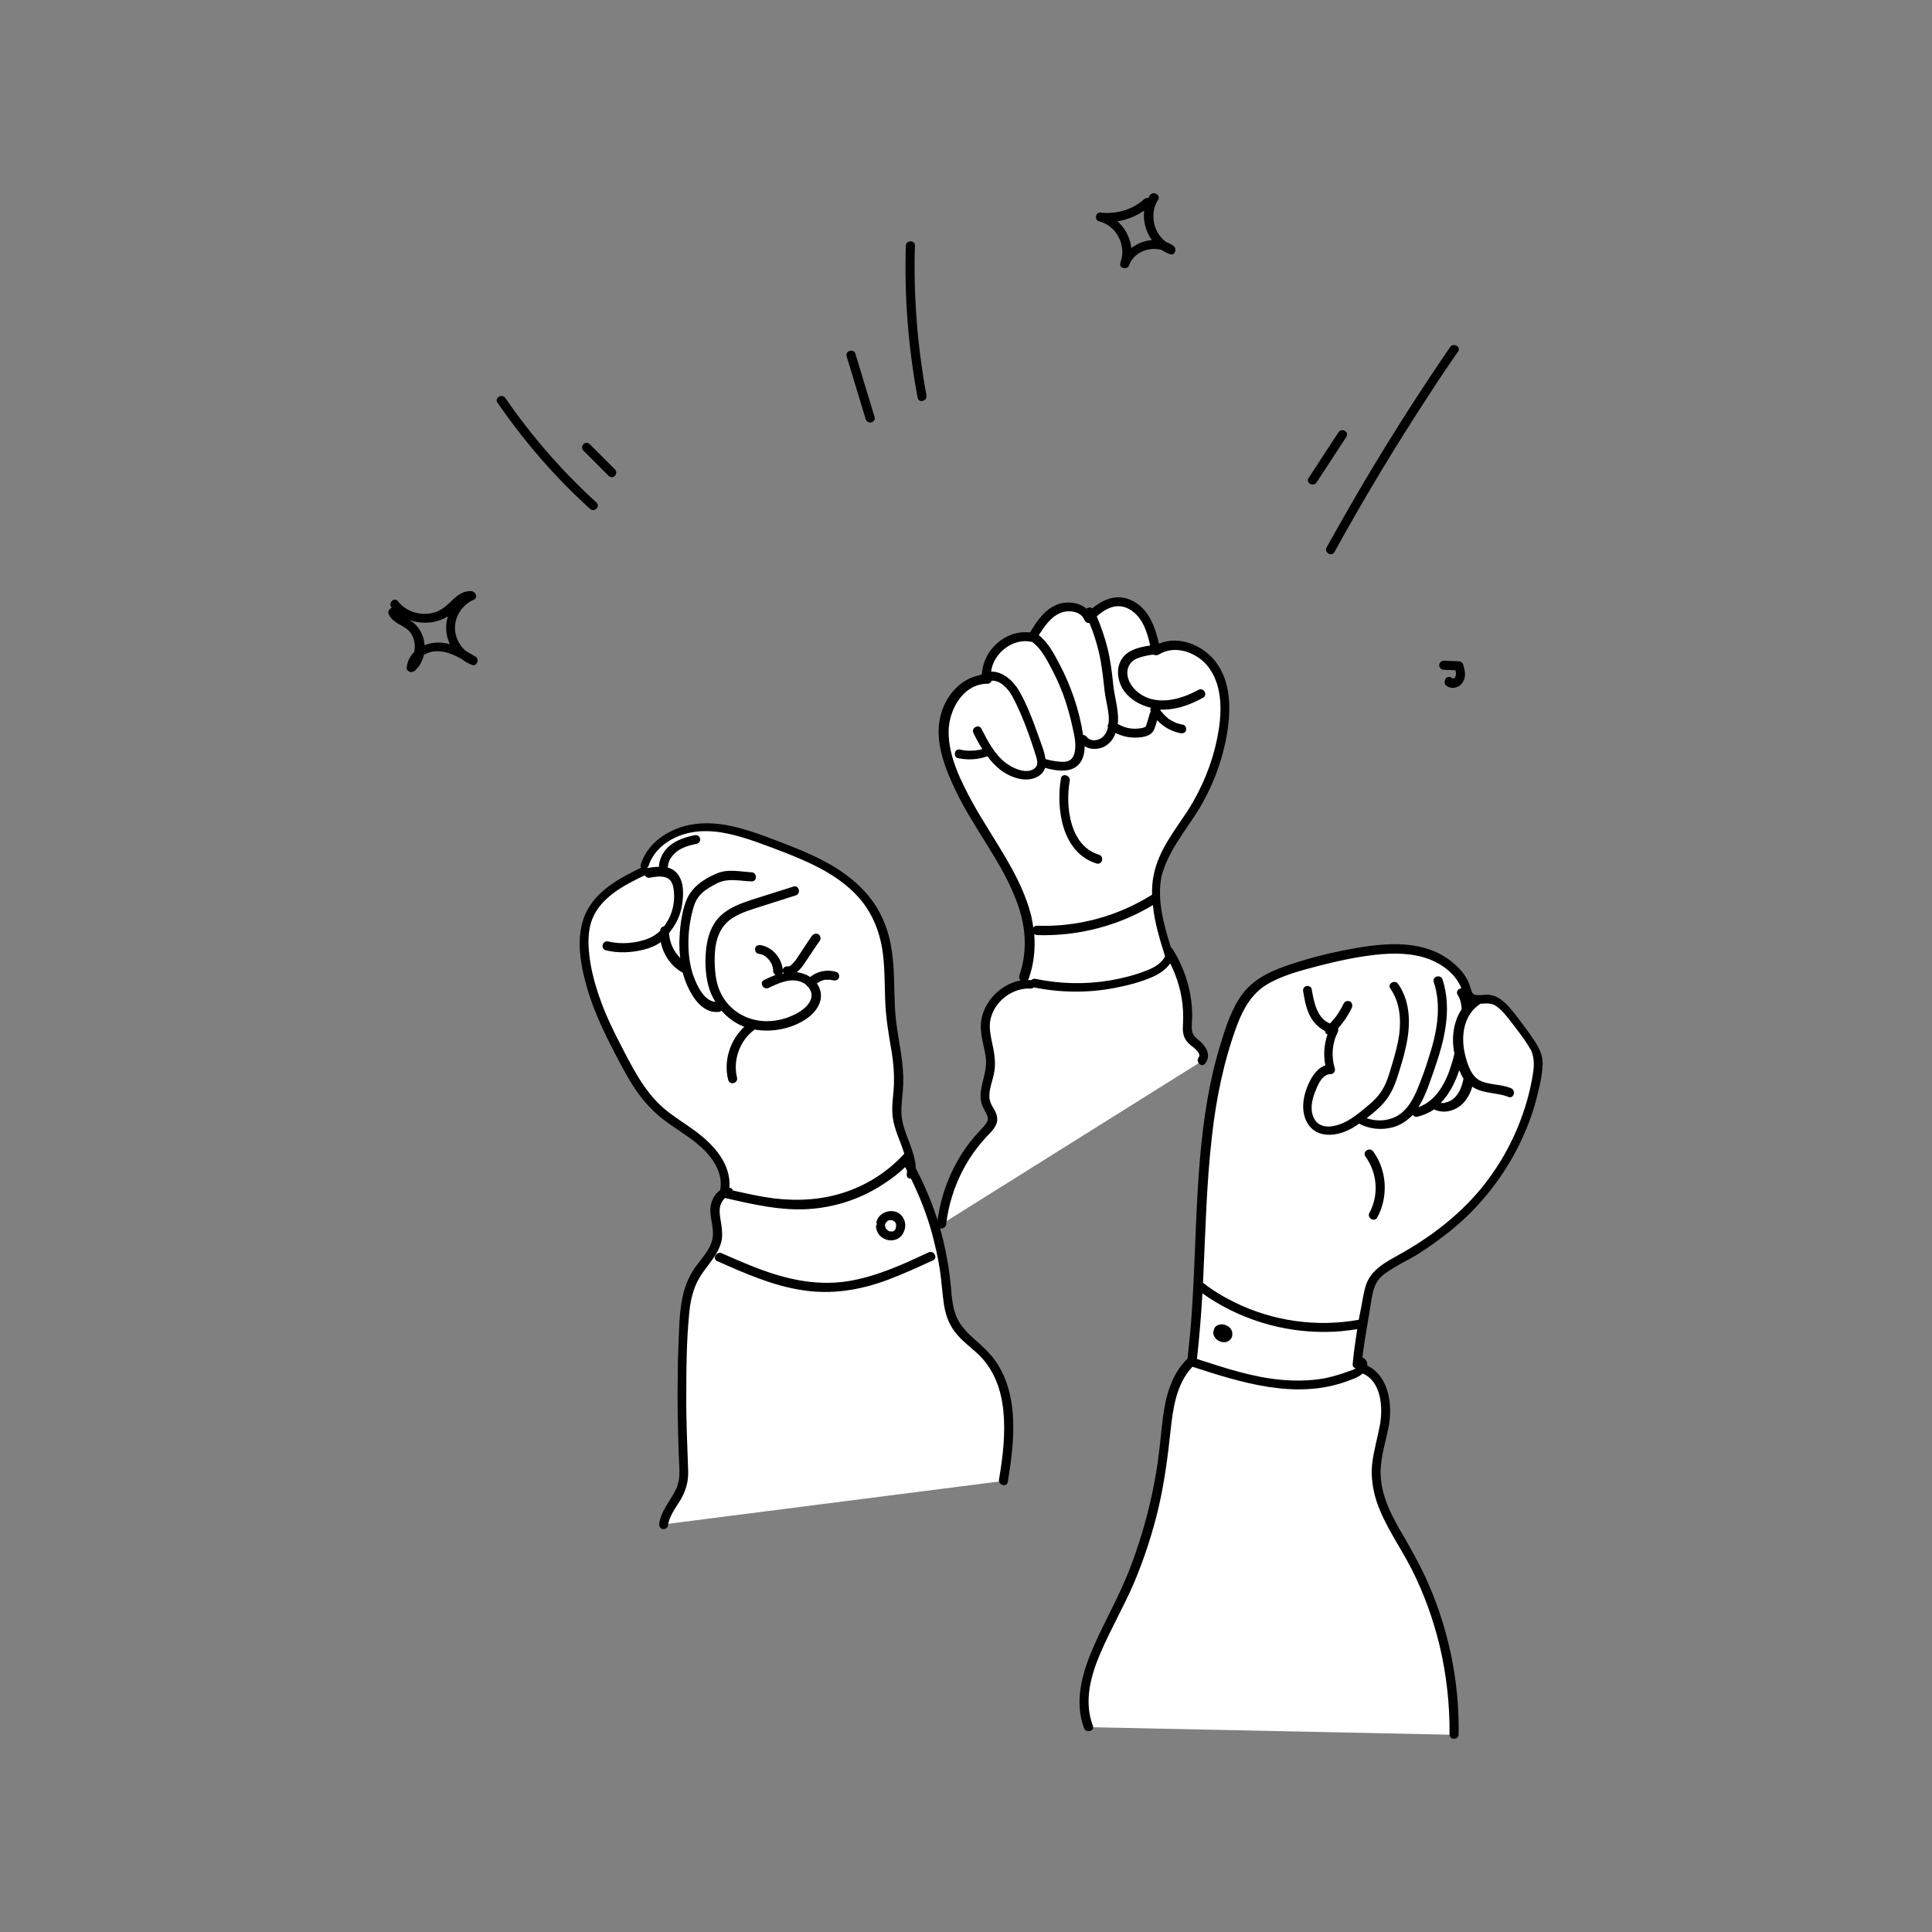 <svg width="300" height="300" viewBox="0 0 300 300" fill="none" xmlns="http://www.w3.org/2000/svg">
<rect x="0" y="0" width="300" height="300" fill="#808080" stroke="none"/>
<path d="M103.034 236.706C103.317 234.397 105.438 232.652 106.004 230.39C106.239 229.447 106.192 228.41 106.145 227.42C105.768 220.443 105.768 213.419 106.145 206.442C106.286 203.472 106.522 200.408 108.078 197.862C109.256 195.929 111.142 194.326 111.378 192.064C111.519 190.697 111.001 189.377 111.001 188.01C111.001 186.643 111.802 185.04 113.169 185.04L112.556 184.757C113.028 181.928 111.236 179.194 109.068 177.309C106.899 175.423 104.259 174.103 102.185 172.17C99.781 169.955 98.178 167.079 96.67 164.203C93.888 158.971 91.248 153.502 90.777 147.61C90.636 145.865 90.73 144.074 91.343 142.471C92.757 138.841 96.528 136.861 100.017 135.164L100.158 134.316C101.289 130.733 105.202 128.659 108.926 128.47C112.651 128.282 116.28 129.602 119.816 130.922C125.661 133.09 131.837 135.542 135.278 140.727C138.625 145.724 138.013 151.098 138.295 156.755C138.531 161.092 139.898 164.722 139.521 169.247C139.38 170.756 139.191 172.264 139.38 173.726C139.804 176.649 141.831 179.383 141.501 182.306L141.124 180.797C144.282 186.548 146.262 192.912 146.922 199.465C147.158 201.586 147.252 203.849 148.336 205.688C149.421 207.526 151.353 208.705 152.862 210.26C157.576 215.257 156.916 223.13 155.785 229.965" fill="white"/>
<path d="M154.653 211.439C153.711 210.072 152.485 208.987 151.212 207.856C149.892 206.678 148.761 205.452 148.242 203.708C147.724 201.916 147.724 200.078 147.488 198.239C147.252 196.307 146.875 194.421 146.451 192.535C145.508 188.67 144.047 184.946 142.208 181.41C142.114 178.864 140.652 176.601 140.134 174.15C139.804 172.642 140.04 171.039 140.181 169.53C140.322 167.975 140.275 166.419 140.087 164.911C139.757 162.035 139.05 159.159 138.955 156.236C138.814 153.408 138.908 150.532 138.484 147.704C138.107 144.876 137.117 142.141 135.42 139.831C133.911 137.757 131.931 136.107 129.763 134.74C127.547 133.373 125.096 132.289 122.692 131.346C119.91 130.262 117.082 129.13 114.206 128.423C111.189 127.669 107.936 127.528 105.014 128.706C102.468 129.743 100.347 131.582 99.498 134.222C99.451 134.41 99.451 134.599 99.545 134.74C96.434 136.249 93.134 137.993 91.343 141.057C89.221 144.687 90.023 149.401 91.107 153.219C92.286 157.415 94.313 161.375 96.34 165.193C97.33 167.032 98.32 168.823 99.593 170.426C100.865 172.076 102.374 173.443 104.071 174.622C105.957 175.941 107.937 177.12 109.539 178.77C111.001 180.326 112.226 182.4 111.849 184.616C111.849 184.71 111.849 184.757 111.849 184.804C111.095 185.275 110.576 186.171 110.388 187.067C110.011 188.858 111.001 190.602 110.623 192.394C110.293 193.997 109.068 195.269 108.125 196.542C107.088 197.956 106.381 199.559 106.004 201.303C105.627 203.095 105.485 204.933 105.438 206.772C105.344 208.846 105.249 210.967 105.249 213.089C105.155 217.331 105.249 221.574 105.391 225.817C105.438 226.901 105.532 228.033 105.485 229.164C105.438 230.107 105.155 230.955 104.684 231.804C103.835 233.359 102.609 234.774 102.374 236.565C102.327 236.942 102.468 237.319 102.845 237.414C103.175 237.508 103.647 237.319 103.694 236.942C103.929 235.434 104.825 234.255 105.627 232.982C106.522 231.474 106.946 229.965 106.852 228.221C106.711 224.214 106.522 220.207 106.569 216.153C106.569 212.193 106.616 208.186 106.994 204.226C107.135 202.482 107.465 200.691 108.219 199.135C108.926 197.674 110.011 196.495 110.906 195.175C111.378 194.468 111.755 193.714 111.991 192.912C112.226 191.97 112.132 190.98 111.991 190.037C111.849 189.094 111.613 188.151 111.849 187.208C111.991 186.784 112.226 186.313 112.603 186.03C116.94 187.02 121.325 188.057 125.803 187.727C129.574 187.444 133.298 186.265 136.504 184.285C137.965 183.39 139.332 182.4 140.558 181.221C140.652 181.41 140.747 181.599 140.841 181.787C140.841 181.976 140.841 182.164 140.794 182.353C140.747 182.824 141.124 183.06 141.454 183.013C142.821 185.794 143.952 188.67 144.754 191.64C145.225 193.431 145.649 195.269 145.932 197.108C146.215 198.946 146.309 200.832 146.592 202.671C146.875 204.415 147.488 205.97 148.666 207.29C149.751 208.563 151.165 209.506 152.296 210.685C154.418 212.9 155.455 215.87 155.785 218.887C156.162 222.517 155.738 226.147 155.125 229.73C154.983 230.625 156.35 231.002 156.492 230.107C157.482 224.073 158.33 216.86 154.653 211.439ZM131.46 185.04C127.783 186.313 123.964 186.548 120.099 186.077C117.978 185.794 115.856 185.323 113.782 184.851C113.735 184.616 113.546 184.427 113.263 184.427C113.546 180.703 110.812 177.733 107.936 175.612C106.286 174.386 104.495 173.349 102.94 171.982C101.384 170.615 100.205 169.012 99.121 167.268C98.037 165.523 97.094 163.638 96.151 161.799C95.161 159.866 94.218 157.934 93.464 155.907C92.71 153.927 92.097 151.852 91.72 149.778C91.39 147.751 91.154 145.488 91.72 143.461C92.804 139.549 96.764 137.522 100.111 135.919C100.252 136.154 100.535 136.343 100.865 136.296C101.62 136.154 102.468 136.013 103.222 136.201C104.118 136.437 104.448 137.097 104.589 137.993C104.825 139.501 104.589 141.151 103.929 142.518C103.694 142.99 103.411 143.414 103.128 143.838C102.751 143.886 102.515 144.168 102.515 144.546C101.95 145.064 101.337 145.488 100.582 145.771C98.744 146.478 96.387 146.667 94.454 146.196C93.558 145.96 93.181 147.327 94.077 147.563C95.963 148.034 98.037 147.94 99.922 147.468C100.912 147.233 101.808 146.855 102.609 146.29C102.987 148.223 104.165 149.967 105.862 150.957C105.909 151.004 105.957 151.004 106.004 151.004C106.192 151.711 106.428 152.371 106.711 153.031C107.559 154.964 109.162 157.368 111.566 157.132C111.755 157.132 111.896 157.038 112.038 156.944C112.981 158.028 114.206 158.924 115.573 159.442C113.358 161.516 112.321 164.722 113.075 167.692C113.311 168.587 114.678 168.21 114.442 167.315C113.782 164.628 114.866 161.563 117.129 159.914L117.176 159.866C117.27 159.866 117.365 159.914 117.459 159.914C119.392 160.196 121.372 159.961 123.21 159.254C124.86 158.594 126.604 157.509 127.264 155.765C127.689 154.634 127.453 153.549 126.84 152.701C126.887 152.654 126.934 152.654 126.982 152.607C127.123 152.512 127.264 152.465 127.406 152.371C127.453 152.371 127.5 152.324 127.5 152.324C127.594 152.277 127.641 152.277 127.736 152.229C127.877 152.182 128.019 152.135 128.207 152.135C128.254 152.135 128.301 152.135 128.349 152.135C128.443 152.135 128.49 152.135 128.584 152.135C128.679 152.135 128.773 152.135 128.82 152.135C128.867 152.135 128.914 152.135 128.914 152.135C128.961 152.135 128.961 152.135 129.009 152.135C128.961 152.135 128.961 152.135 128.914 152.135C128.961 152.135 129.103 152.182 129.15 152.182C129.244 152.182 129.339 152.229 129.433 152.229C129.81 152.324 130.234 152.088 130.281 151.758C130.376 151.381 130.187 151.004 129.81 150.91C128.443 150.485 126.887 150.815 125.803 151.711C125.567 151.57 125.379 151.428 125.096 151.334C124.624 151.145 124.153 151.004 123.682 150.957C123.729 150.957 123.729 150.91 123.776 150.91C124.247 150.532 124.624 150.061 124.954 149.542C125.756 148.364 126.51 147.185 127.312 146.054C127.547 145.724 127.359 145.253 127.076 145.064C126.746 144.875 126.321 145.017 126.086 145.3C125.379 146.337 124.672 147.374 124.012 148.411C123.729 148.835 123.493 149.212 123.163 149.542C123.116 149.59 122.974 149.731 122.927 149.778C122.974 149.731 122.833 149.872 122.833 149.872C122.786 149.92 122.739 149.92 122.692 149.967C122.692 149.967 122.644 149.967 122.644 150.014C122.597 150.014 122.55 150.061 122.503 150.061C122.503 150.061 122.267 150.061 122.409 150.061C122.032 150.014 121.655 150.155 121.56 150.532C121.513 150.721 121.56 150.957 121.702 151.145C121.607 151.145 121.56 151.192 121.466 151.192C121.513 151.098 121.56 151.004 121.56 150.862C121.513 148.93 120.052 147.091 118.119 146.761C117.742 146.714 117.318 146.855 117.27 147.233C117.176 147.563 117.365 148.034 117.742 148.081C117.93 148.128 118.119 148.175 118.307 148.222C118.355 148.222 118.402 148.27 118.449 148.27C118.355 148.223 118.355 148.222 118.402 148.222C118.402 148.222 118.449 148.223 118.449 148.27C118.543 148.317 118.638 148.364 118.685 148.411C118.779 148.458 118.826 148.505 118.92 148.553C118.967 148.6 119.015 148.6 119.015 148.647C118.873 148.553 118.967 148.647 119.015 148.647C119.156 148.788 119.298 148.93 119.439 149.071C119.486 149.118 119.533 149.165 119.533 149.165L119.486 149.118C119.486 149.165 119.533 149.165 119.533 149.212C119.58 149.307 119.628 149.354 119.675 149.448C119.722 149.542 119.769 149.637 119.816 149.684C119.816 149.731 119.863 149.778 119.863 149.825C119.91 150.014 120.005 150.155 120.005 150.344C120.005 150.391 120.005 150.438 120.052 150.485C120.052 150.58 120.052 150.674 120.052 150.768C120.052 151.004 120.193 151.287 120.429 151.381C119.816 151.617 119.203 151.9 118.637 152.182C117.836 152.56 118.543 153.785 119.345 153.408C120.806 152.701 122.597 151.852 124.247 152.418C124.624 152.56 124.954 152.701 125.19 152.937C125.237 152.984 125.237 153.031 125.284 153.078C125.332 153.125 125.379 153.125 125.426 153.172C125.992 153.785 126.227 154.587 125.803 155.435C125.096 156.802 123.446 157.604 122.079 158.075C120.523 158.594 118.779 158.735 117.176 158.358C114.159 157.651 111.943 155.388 111.284 152.371C110.954 150.768 110.906 149.071 111.048 147.468C111.189 145.96 111.708 144.404 112.792 143.32C114.018 142.094 115.762 141.529 117.365 141.01C119.439 140.35 121.513 139.69 123.587 139.03C124.436 138.747 124.059 137.38 123.21 137.663C121.042 138.37 118.826 139.03 116.658 139.737C114.96 140.303 113.169 140.963 111.849 142.236C110.529 143.508 109.916 145.3 109.681 147.091C109.445 149.024 109.492 151.051 109.964 152.937C110.199 153.879 110.576 154.775 111.095 155.577C109.539 155.435 108.549 153.644 107.984 152.324C107.229 150.627 106.946 148.741 106.899 146.903C106.852 145.017 107.088 143.037 107.606 141.198C107.842 140.209 108.266 139.36 109.021 138.653C109.681 138.04 110.576 137.569 111.378 137.144C113.122 136.296 114.866 136.814 116.705 136.862C117.6 136.909 117.6 135.494 116.705 135.447C114.866 135.353 113.075 134.882 111.284 135.636C109.256 136.484 107.324 137.804 106.522 139.926C105.768 141.953 105.532 144.31 105.485 146.478C105.485 147.233 105.532 147.987 105.627 148.741C104.589 147.751 103.977 146.337 103.882 144.876C103.93 144.781 104.024 144.734 104.071 144.64C105.014 143.461 105.674 142.047 105.909 140.539C106.145 139.03 106.239 137.097 105.297 135.824C104.872 135.212 104.307 134.882 103.647 134.693C103.694 134.599 103.741 134.504 103.741 134.41C103.741 134.222 103.788 134.033 103.882 133.797C103.93 133.656 103.929 133.609 103.977 133.562C104.024 133.467 104.071 133.326 104.165 133.232C104.401 132.855 104.778 132.477 105.061 132.242C106.004 131.535 107.088 131.252 108.219 131.016C108.596 130.922 108.832 130.497 108.691 130.168C108.596 129.79 108.219 129.602 107.842 129.696C106.475 129.979 105.155 130.403 104.071 131.252C103.081 132.053 102.421 133.184 102.327 134.457C102.327 134.504 102.327 134.552 102.327 134.599C101.714 134.599 101.101 134.693 100.535 134.787C100.535 134.787 100.535 134.74 100.488 134.74C100.582 134.646 100.677 134.552 100.724 134.41C101.431 132.242 103.269 130.686 105.344 129.837C107.842 128.847 110.482 128.895 113.075 129.46C115.903 130.073 118.637 131.157 121.372 132.194C123.729 133.09 126.039 134.08 128.207 135.306C130.328 136.532 132.308 138.04 133.817 139.926C135.514 142.047 136.504 144.546 136.975 147.233C137.4 149.872 137.353 152.56 137.447 155.247C137.541 158.028 138.013 160.762 138.484 163.496C138.72 165.052 138.861 166.655 138.814 168.257C138.767 170.002 138.39 171.746 138.625 173.49C138.861 175.423 139.851 177.261 140.417 179.147C137.918 181.881 134.854 183.861 131.46 185.04ZM127.453 152.371C127.453 152.371 127.5 152.371 127.453 152.371V152.371ZM122.503 150.014C122.456 150.014 122.456 150.014 122.503 150.014V150.014ZM144.895 195.694C142.538 196.778 140.181 197.862 137.777 198.758C133.44 200.361 129.009 201.068 124.436 200.313C119.863 199.606 115.573 197.674 111.378 195.835C110.529 195.458 111.283 194.232 112.085 194.609C114.348 195.599 116.658 196.637 119.015 197.438C123.163 198.899 127.547 199.653 131.931 198.899C136.268 198.145 140.275 196.307 144.188 194.468C144.989 194.091 145.697 195.317 144.895 195.694ZM136.551 191.781C136.834 192.111 137.211 192.347 137.635 192.488C138.437 192.771 139.427 192.535 139.992 191.875C140.511 191.215 140.747 190.272 140.417 189.471C140.228 189 139.992 188.67 139.568 188.387C139.238 188.151 138.767 188.057 138.39 188.057C137.918 188.057 137.447 188.198 137.07 188.434C136.598 188.717 136.315 189.094 136.127 189.612C136.08 189.754 136.08 189.942 136.174 190.084C136.08 190.225 135.985 190.367 136.033 190.508C136.08 190.98 136.221 191.404 136.551 191.781ZM138.248 191.215C138.248 191.215 138.295 191.215 138.342 191.215C138.295 191.215 138.248 191.215 138.248 191.215ZM138.767 191.168C138.767 191.121 138.767 191.121 138.767 191.168V191.168ZM138.955 191.027C138.955 191.027 139.003 190.98 139.003 190.932C139.003 190.98 138.955 190.98 138.955 191.027ZM139.097 190.791L139.144 190.697C139.097 190.744 139.097 190.791 139.097 190.791ZM139.191 190.461C139.191 190.414 139.191 190.414 139.191 190.414C139.191 190.414 139.191 190.414 139.191 190.461ZM139.144 189.942C139.144 189.942 139.144 189.942 139.144 189.895C139.144 189.942 139.144 189.942 139.144 189.942ZM139.05 189.801C139.05 189.801 139.003 189.754 139.003 189.707C139.05 189.754 139.05 189.801 139.05 189.801ZM137.965 189.565C137.918 189.565 137.918 189.565 137.918 189.565C137.918 189.565 137.918 189.565 137.965 189.565ZM137.588 189.848C137.635 189.801 137.683 189.754 137.683 189.707C137.683 189.707 137.73 189.707 137.73 189.66C137.777 189.612 137.824 189.613 137.871 189.565C137.871 189.565 137.918 189.565 137.918 189.518C137.965 189.518 138.06 189.471 138.107 189.471C138.154 189.471 138.154 189.471 138.201 189.471C138.248 189.471 138.295 189.471 138.39 189.471C138.437 189.471 138.437 189.471 138.484 189.471C138.531 189.471 138.625 189.518 138.625 189.518C138.673 189.518 138.673 189.518 138.72 189.565C138.767 189.613 138.814 189.612 138.861 189.66L138.908 189.707L138.955 189.754C138.955 189.754 138.955 189.801 139.003 189.801C139.003 189.848 139.05 189.848 139.05 189.895C139.05 189.895 139.05 189.895 139.097 189.942C139.097 189.99 139.144 190.084 139.144 190.131V190.178C139.144 190.225 139.144 190.32 139.144 190.367C139.144 190.414 139.144 190.461 139.144 190.461C139.144 190.508 139.097 190.602 139.097 190.602C139.097 190.602 139.097 190.65 139.097 190.697V190.744C139.097 190.791 139.05 190.791 139.05 190.838C139.05 190.838 139.003 190.885 139.003 190.932C139.003 190.932 139.002 190.98 138.955 190.98C138.908 191.027 138.908 191.027 138.861 191.074L138.814 191.121C138.767 191.168 138.72 191.168 138.672 191.215H138.625C138.578 191.215 138.578 191.215 138.531 191.215C138.484 191.215 138.437 191.215 138.342 191.215C138.342 191.215 138.343 191.215 138.295 191.215H138.248C138.154 191.215 138.107 191.168 138.013 191.168C138.013 191.168 137.965 191.168 137.965 191.121C137.918 191.074 137.824 191.027 137.777 190.98C137.73 190.932 137.73 190.932 137.683 190.885C137.635 190.838 137.635 190.838 137.588 190.791L137.541 190.744C137.541 190.697 137.494 190.697 137.494 190.65C137.494 190.65 137.494 190.65 137.494 190.602V190.555C137.494 190.508 137.447 190.461 137.447 190.414V190.367C137.447 190.272 137.4 190.225 137.4 190.178C137.447 190.131 137.494 190.084 137.494 189.99C137.494 189.942 137.541 189.942 137.541 189.895C137.541 189.895 137.541 189.848 137.588 189.848Z" fill="black"/>
<path d="M169.079 268.197C166.816 262.257 170.493 255.893 173.368 250.189C177.375 242.175 179.968 233.406 180.864 224.497C181.335 219.783 181.618 214.55 185.107 211.344V211.391C187.228 194.044 185.248 175.894 191.188 159.442C191.989 157.273 192.932 155.058 194.676 153.502C196.232 152.041 198.306 151.239 200.333 150.532C203.916 149.354 207.64 148.411 211.411 147.845C214.711 147.327 218.153 147.044 221.311 148.034C223.715 148.788 226.167 150.391 227.345 152.701C227.769 153.549 227.722 154.681 228.524 155.105C229.372 155.529 230.975 154.822 232.059 155.435C233.049 156.001 233.803 156.896 234.558 157.792C235.595 159.065 236.585 160.385 237.48 161.752C238.046 162.553 238.565 163.402 238.753 164.345C238.942 165.24 238.8 166.136 238.659 167.032C237.198 175.659 232.719 183.72 226.119 189.471C224.281 191.074 222.254 192.535 220.227 193.902C218.247 195.222 215.418 196.354 213.721 198.051C212.401 199.371 212.307 201.68 211.93 203.472C211.364 206.206 210.94 208.987 210.657 211.769L211.411 212.523C214.287 213.419 215.371 217.001 215.088 219.971C214.806 222.941 213.627 225.817 213.627 228.834C213.674 233.406 216.455 237.413 218.718 241.42C223.479 249.906 225.931 259.664 225.742 269.375" fill="white"/>
<path d="M238.235 161.563C237.386 160.291 236.443 159.018 235.5 157.792C234.652 156.708 233.803 155.624 232.625 154.917C232.106 154.634 231.588 154.492 230.975 154.445C230.362 154.445 229.796 154.586 229.184 154.492C228.712 154.445 228.571 154.115 228.429 153.691C228.241 153.125 228.099 152.559 227.769 151.994C227.156 150.862 226.214 149.967 225.224 149.165C220.415 145.535 213.957 146.525 208.441 147.61C205.424 148.222 202.407 149.024 199.485 150.061C196.939 150.957 194.535 152.182 192.885 154.398C191.235 156.661 190.339 159.442 189.538 162.082C188.642 164.958 187.982 167.88 187.464 170.85C185.437 182.73 185.861 194.845 184.824 206.866C184.682 208.233 184.541 209.6 184.399 210.967C181.901 213.372 181.005 216.813 180.581 220.113C180.345 221.904 180.204 223.743 179.968 225.534C179.732 227.655 179.355 229.729 178.931 231.804C178.035 235.999 176.81 240.101 175.254 244.06C173.698 247.973 171.624 251.603 169.927 255.421C168.136 259.476 166.722 264.001 168.324 268.338C168.654 269.187 170.021 268.81 169.691 267.961C168.277 264.19 169.361 260.23 170.87 256.694C172.473 252.97 174.5 249.482 176.103 245.758C177.705 241.939 178.978 238.026 179.921 234.019C180.817 230.107 181.335 226.194 181.76 222.187C182.137 218.699 182.655 214.88 185.154 212.24C185.154 212.24 185.154 212.24 185.201 212.24C192.743 214.691 201.087 217.331 208.96 214.55C209.856 214.22 210.846 213.937 211.6 213.277C214.476 214.503 214.758 218.51 214.287 221.197C213.91 223.271 213.297 225.298 213.061 227.372C212.873 229.352 213.156 231.285 213.768 233.171C215.041 236.942 217.445 240.195 219.237 243.73C221.122 247.455 222.537 251.414 223.527 255.469C224.611 259.994 225.129 264.661 225.082 269.328C225.082 270.224 226.496 270.224 226.496 269.328C226.638 260.796 224.799 252.263 221.17 244.532C220.274 242.646 219.237 240.808 218.2 238.969C217.163 237.225 216.125 235.434 215.371 233.501C214.617 231.568 214.24 229.588 214.428 227.561C214.617 225.393 215.324 223.271 215.701 221.15C216.22 217.85 215.56 213.607 212.307 212.052C212.354 211.674 212.26 211.345 211.93 211.015C211.788 210.873 211.694 210.826 211.553 210.826C211.741 209.129 212.024 207.479 212.307 205.782C212.354 205.688 212.354 205.593 212.354 205.452C212.543 204.509 212.684 203.566 212.826 202.623C213.014 201.492 213.156 200.266 213.721 199.229C214.287 198.145 215.418 197.485 216.408 196.872C217.54 196.165 218.718 195.599 219.85 194.939C221.075 194.185 222.301 193.337 223.432 192.488C225.695 190.838 227.816 189 229.702 186.878C233.238 182.965 235.972 178.393 237.716 173.443C238.14 172.217 238.518 170.992 238.8 169.719C239.13 168.399 239.46 166.985 239.507 165.618C239.696 164.156 239.083 162.836 238.235 161.563ZM224.234 171.275C224.092 171.275 223.951 171.275 223.809 171.275H223.715C225.035 169.907 225.978 168.069 226.591 166.183C226.779 166.655 227.015 167.126 227.251 167.503C227.015 168.635 226.638 169.766 225.789 170.52C225.459 170.85 224.988 171.086 224.517 171.18C224.469 171.18 224.422 171.18 224.375 171.227C224.375 171.274 224.234 171.275 224.234 171.275ZM208.583 213.23C207.593 213.56 206.603 213.843 205.613 214.032C203.492 214.409 201.276 214.456 199.108 214.267C194.582 213.89 190.198 212.429 185.861 211.015C186.238 207.62 186.521 204.226 186.709 200.832C192.272 204.792 199.108 206.913 205.943 206.819C207.546 206.819 209.149 206.63 210.751 206.395C210.704 206.725 210.657 207.008 210.61 207.337C210.374 208.799 210.186 210.307 210.044 211.816C209.997 212.193 210.233 212.382 210.516 212.476C210.421 212.523 210.28 212.617 210.186 212.664C209.667 212.853 209.149 213.042 208.583 213.23ZM237.905 167.503C237.669 168.776 237.386 170.002 237.009 171.275C235.548 176.177 233.143 180.75 229.891 184.663C226.402 188.858 221.971 192.205 217.21 194.845C215.183 195.976 212.92 197.155 212.118 199.512C211.741 200.643 211.6 201.822 211.364 203.001C211.223 203.661 211.129 204.273 210.987 204.933C204.529 206.112 197.693 205.169 191.753 202.246C190.009 201.398 188.359 200.408 186.851 199.229L186.804 199.182C187.181 191.498 187.322 183.814 188.218 176.177C188.878 170.426 190.056 164.675 192.083 159.206C193.026 156.708 194.299 154.398 196.609 152.937C199.013 151.475 201.936 150.721 204.623 150.014C207.546 149.26 210.516 148.6 213.486 148.27C216.314 147.94 219.284 147.94 222.018 148.977C224.139 149.825 226.072 151.334 226.921 153.455C226.449 153.502 226.025 153.974 226.355 154.492C226.779 155.152 226.921 155.906 226.968 156.708C225.648 158.688 225.365 161.233 225.837 163.59C225.742 164.015 225.648 164.439 225.507 164.863C224.705 167.739 223.197 170.897 220.227 171.934C220.274 171.84 220.368 171.746 220.415 171.652C221.452 169.907 222.065 167.927 222.725 166.042C223.479 163.873 224.139 161.705 224.469 159.442C224.847 156.944 224.752 154.445 223.998 152.088C223.715 151.24 222.348 151.617 222.631 152.465C223.904 156.331 223.102 160.385 221.877 164.156C221.311 165.995 220.651 167.833 219.897 169.577C219.19 171.133 218.294 172.594 216.738 173.396C215.324 174.103 213.674 174.15 212.213 173.632C213.108 172.924 214.004 172.217 214.758 171.369C215.795 170.237 216.455 168.87 216.927 167.409C217.445 165.806 217.964 164.203 218.294 162.6C219.048 159.301 219.095 155.671 217.115 152.795C216.597 152.041 215.371 152.748 215.89 153.502C217.351 155.577 217.587 158.216 217.257 160.715C217.068 162.082 216.691 163.402 216.314 164.769C215.937 165.995 215.607 167.267 215.088 168.399C214.523 169.625 213.721 170.567 212.731 171.416C211.788 172.217 210.798 173.066 209.761 173.726C208.017 174.857 204.812 175.941 203.869 173.254C203.397 171.887 203.822 170.426 204.387 169.106C204.764 168.163 205.424 166.796 206.603 166.796C207.074 166.796 207.404 166.325 207.263 165.9C206.697 164.015 206.839 162.035 207.734 160.243C207.829 160.055 207.829 159.819 207.781 159.678C208.63 158.735 209.337 157.651 209.903 156.519C210.044 156.189 209.997 155.718 209.667 155.529C209.337 155.341 208.866 155.435 208.677 155.765C208.347 156.472 207.923 157.179 207.451 157.839C207.404 157.886 207.357 157.981 207.31 158.028L207.263 158.075C207.216 158.122 207.216 158.122 207.169 158.169C207.027 158.311 206.933 158.499 206.791 158.641C206.697 158.735 206.603 158.829 206.509 158.924C204.482 158.122 204.01 155.529 203.68 153.597C203.633 153.219 203.162 153.031 202.832 153.125C202.455 153.219 202.266 153.597 202.36 153.974C202.596 155.341 202.832 156.755 203.539 157.981C204.057 158.876 204.812 159.631 205.754 160.102C205.754 160.243 205.849 160.432 205.943 160.526C205.99 160.573 206.037 160.621 206.132 160.621C205.613 162.176 205.472 163.826 205.802 165.429C204.906 165.712 204.246 166.466 203.727 167.268C202.973 168.54 202.407 170.096 202.36 171.604C202.313 172.877 202.69 174.292 203.633 175.187C204.717 176.224 206.226 176.366 207.593 176.083C208.819 175.847 209.997 175.234 211.034 174.48C212.637 175.329 214.523 175.517 216.267 175.046C217.493 174.716 218.53 174.009 219.378 173.113C219.52 173.349 219.802 173.49 220.132 173.396C221.075 173.16 221.924 172.783 222.678 172.264C224.045 172.924 225.648 172.594 226.826 171.652C227.722 170.897 228.288 169.86 228.618 168.729C228.665 168.776 228.759 168.823 228.806 168.87C230.456 169.86 232.483 169.625 234.228 170.332C235.076 170.662 235.453 169.295 234.605 168.965C233.143 168.352 231.446 168.493 229.985 167.88C228.476 167.22 227.911 165.382 227.534 163.92C226.779 161.045 227.204 157.556 229.891 155.859C230.221 155.859 230.503 155.812 230.833 155.812C231.493 155.812 231.965 155.954 232.483 156.331C233.568 157.179 234.416 158.405 235.265 159.489C236.16 160.668 237.056 161.846 237.763 163.119C238.376 164.58 238.187 165.948 237.905 167.503ZM191.329 206.819C191.376 207.149 191.376 207.526 191.188 207.809C190.999 208.092 190.763 208.28 190.433 208.375C189.868 208.516 189.302 208.327 188.878 207.95C188.689 207.762 188.501 207.526 188.454 207.29C188.359 207.007 188.406 206.725 188.501 206.442C188.501 206.395 188.548 206.348 188.548 206.3C188.689 205.97 189.019 205.735 189.349 205.688C189.491 205.64 189.632 205.64 189.774 205.64C189.915 205.64 190.104 205.687 190.245 205.735C190.528 205.829 190.764 205.97 190.952 206.159C191.094 206.3 191.282 206.583 191.329 206.819ZM213.25 178.817C215.371 181.74 215.607 185.841 213.863 189.047C213.438 189.848 212.213 189.141 212.637 188.34C214.146 185.558 213.863 182.117 212.024 179.571C211.506 178.77 212.731 178.063 213.25 178.817Z" fill="black"/>
<path d="M146.215 190.084C146.828 184.663 149.279 179.524 153.051 175.612C153.522 175.093 154.088 174.527 154.135 173.82C154.182 173.019 153.522 172.312 153.239 171.557C152.485 169.719 153.663 167.645 153.852 165.665C154.041 163.543 153.003 161.516 153.051 159.395C153.051 155.812 156.539 152.607 160.122 152.842L158.99 151.711C162.856 140.821 153.381 131.77 149.044 122.531C147.535 119.325 146.168 115.884 146.545 112.395C146.922 108.907 149.704 105.418 153.239 105.466C152.673 101.741 156.633 98.064 160.31 98.96C161.3 97.31 162.337 95.519 164.034 94.67C165.732 93.822 168.277 94.246 168.984 96.037C170.21 94.67 171.766 93.397 173.604 93.397C175.348 93.397 176.904 94.623 177.8 96.085C178.695 97.546 179.072 99.29 179.45 100.987C182.325 99.054 186.568 100.657 188.454 103.58C190.339 106.503 190.386 110.227 189.821 113.668C189.208 117.345 187.982 120.928 186.191 124.181C184.211 127.716 181.194 131.157 180.062 135.07C178.743 139.501 180.392 144.546 181.712 148.788L181.571 147.751C183.692 151.051 184.73 155.011 184.494 158.876C184.447 159.536 184.399 160.291 184.682 160.904C185.012 161.611 185.767 162.035 186.332 162.601C186.898 163.166 187.275 164.109 186.709 164.722" fill="white"/>
<path d="M186.144 125.689C188.312 122.106 189.821 118.099 190.528 113.951C191.141 110.227 191.188 105.937 188.784 102.778C186.804 100.186 183.08 98.63 179.968 99.95C179.355 97.357 178.413 94.576 175.867 93.303C173.604 92.124 171.389 92.973 169.597 94.481C169.361 94.246 168.984 94.293 168.702 94.529C167.617 93.586 166.062 93.35 164.6 93.727C162.432 94.34 161.065 96.32 159.98 98.159C159.933 98.159 159.886 98.206 159.839 98.206C156.115 97.781 152.626 100.987 152.485 104.664C152.391 104.711 152.296 104.758 152.202 104.805C152.155 104.805 152.155 104.853 152.108 104.853C149.279 105.371 147.064 107.822 146.215 110.557C144.942 114.469 146.498 118.712 148.148 122.248C151.024 128.517 155.69 133.844 158 140.35C159.32 143.98 159.556 147.798 158.283 151.475C158.189 151.805 158.283 152.041 158.519 152.229C156.445 152.607 154.559 153.927 153.428 155.718C152.721 156.802 152.296 158.122 152.296 159.395C152.296 161.092 152.909 162.742 153.098 164.392C153.239 165.995 152.673 167.409 152.391 168.965C152.249 169.672 152.202 170.332 152.343 171.039C152.485 171.84 152.956 172.453 153.286 173.207C153.569 173.867 153.239 174.339 152.815 174.857C152.296 175.423 151.778 175.989 151.259 176.554C150.269 177.733 149.374 179.006 148.619 180.373C146.922 183.39 145.885 186.69 145.508 190.084C145.414 190.979 146.828 190.979 146.922 190.084C147.252 187.208 148.148 184.333 149.468 181.787C150.128 180.514 150.929 179.241 151.825 178.11C152.249 177.591 152.674 177.073 153.145 176.554C153.616 176.036 154.229 175.517 154.559 174.857C154.889 174.291 154.936 173.631 154.701 172.972C154.512 172.359 154.041 171.84 153.805 171.18C153.286 169.766 154.041 168.21 154.323 166.796C154.653 165.288 154.465 163.826 154.135 162.318C153.852 160.903 153.475 159.489 153.852 158.075C154.559 155.388 157.246 153.361 160.027 153.502C160.263 153.502 160.405 153.455 160.499 153.314C164.647 154.162 168.937 154.209 173.086 153.408C175.066 153.031 177.093 152.512 178.931 151.711C180.015 151.24 181.052 150.532 181.712 149.59C182.844 151.852 183.551 154.304 183.692 156.849C183.739 157.604 183.739 158.311 183.692 159.065C183.645 159.866 183.645 160.668 184.069 161.375C184.399 161.941 184.871 162.318 185.389 162.695C185.672 162.931 186.521 163.685 186.144 164.156C185.578 164.863 186.568 165.853 187.134 165.146C188.171 163.826 187.228 162.412 186.144 161.516C185.484 160.998 185.059 160.526 185.059 159.631C185.059 158.735 185.154 157.886 185.107 156.991C184.965 153.549 183.881 150.202 182.042 147.327C181.995 147.232 181.901 147.138 181.807 147.091C180.722 143.555 179.638 139.831 180.345 136.154C181.288 132.289 184.07 129.036 186.144 125.689ZM175.49 94.67C177.423 95.849 178.13 98.111 178.601 100.233C178.177 100.28 177.705 100.374 177.328 100.468C176.621 100.61 175.867 100.893 175.254 101.27C173.887 102.166 173.368 103.721 173.698 105.324C174.17 107.775 176.338 109.331 178.695 109.897C178.601 110.085 178.601 110.321 178.695 110.509C178.648 110.557 178.601 110.651 178.554 110.745C178.46 111.122 178.318 111.5 178.224 111.877C178.177 112.065 178.13 112.254 178.035 112.442C177.988 112.584 177.988 112.725 177.894 112.819C177.753 112.961 177.47 113.008 177.281 113.055C176.998 113.102 176.715 113.149 176.433 113.149C175.396 113.197 174.406 112.914 173.557 112.395C173.557 112.254 173.604 112.16 173.604 112.018C173.698 110.085 173.038 108.152 172.85 106.22C172.661 104.334 172.426 102.448 171.954 100.563C171.53 98.913 170.964 97.263 170.304 95.707C171.719 94.434 173.557 93.492 175.49 94.67ZM164.647 95.189C165.826 94.67 167.806 94.859 168.371 96.226C168.513 96.556 168.843 96.791 169.173 96.744C169.786 98.206 170.257 99.714 170.634 101.27C171.106 103.297 171.294 105.324 171.53 107.351C171.719 109.001 172.331 110.698 172.143 112.348L172.096 112.395C172.001 112.584 171.954 112.772 172.048 112.914C172.048 112.961 172.001 113.055 172.001 113.102C171.813 113.809 171.389 114.517 170.634 114.799C169.927 115.082 169.173 114.988 168.702 114.375C168.56 114.187 168.372 114.139 168.183 114.139C167.617 110.321 166.297 106.502 164.506 103.108C163.657 101.506 162.762 99.761 161.3 98.63C162.149 97.31 163.139 95.801 164.647 95.189ZM160.169 99.667C160.216 99.667 160.216 99.667 160.263 99.667C161.442 100.516 162.196 101.836 162.903 103.108C163.752 104.664 164.506 106.267 165.119 107.917C165.732 109.614 166.203 111.358 166.58 113.102C166.863 114.375 167.24 115.978 166.722 117.298C166.392 118.146 165.637 118.335 164.789 118.288C163.94 118.241 163.139 118.099 162.337 117.864C162.196 116.685 161.63 115.412 161.3 114.422C160.452 112.018 159.509 109.472 158.236 107.257C157.34 105.701 155.691 104.24 153.899 104.287C154.229 101.411 157.34 99.007 160.169 99.667ZM180.911 148.505C180.345 149.637 179.12 150.297 177.988 150.721C176.197 151.428 174.311 151.899 172.426 152.229C168.56 152.889 164.6 152.795 160.782 151.994C160.499 151.947 160.31 152.041 160.169 152.182C159.98 152.182 159.792 152.182 159.603 152.182C159.65 152.135 159.698 152.041 159.745 151.947C160.546 149.684 160.782 147.327 160.593 145.017C160.687 145.111 160.876 145.205 161.065 145.205C167.334 145.394 173.651 143.791 179.025 140.538C179.261 143.226 180.11 145.913 180.911 148.505ZM179.167 135.777C178.931 136.814 178.884 137.851 178.884 138.936C173.557 142.283 167.287 143.98 161.018 143.744C160.735 143.744 160.546 143.885 160.452 144.027C160.358 143.414 160.263 142.801 160.122 142.188C159.32 138.983 157.812 136.013 156.162 133.184C154.465 130.262 152.579 127.48 150.976 124.558C149.185 121.258 147.299 117.486 147.299 113.668C147.299 110.274 149.515 106.173 153.333 106.173C153.663 106.173 153.899 105.984 153.993 105.701C155.313 105.607 156.539 106.927 157.152 108.058C158.142 109.85 158.943 111.829 159.65 113.762C160.027 114.799 160.358 115.789 160.688 116.826C160.829 117.251 161.017 117.816 161.065 118.288C161.065 118.335 161.065 118.382 161.065 118.429C161.065 118.759 160.97 119.042 160.688 119.278C159.462 120.315 157.34 119.325 156.256 118.523C154.465 117.204 153.381 115.082 152.391 113.149C151.966 112.348 150.741 113.055 151.165 113.857C151.589 114.705 152.014 115.506 152.532 116.308C152.438 116.355 152.344 116.355 152.202 116.402C152.014 116.449 151.825 116.496 151.636 116.496C151.495 116.544 151.448 116.544 151.212 116.544C150.458 116.591 149.798 116.591 149.138 116.402C148.761 116.308 148.337 116.496 148.289 116.874C148.195 117.251 148.384 117.675 148.761 117.722C150.269 118.052 151.872 117.958 153.333 117.439C153.899 118.241 154.606 118.948 155.361 119.561C156.916 120.739 159.368 121.635 161.206 120.551C161.772 120.221 162.102 119.749 162.29 119.231C163.893 119.702 165.92 119.985 167.193 118.995C168.136 118.241 168.419 117.062 168.419 115.884C169.361 116.449 170.634 116.402 171.577 115.884C172.378 115.412 172.944 114.658 173.227 113.809C174.311 114.375 175.537 114.611 176.763 114.516C177.47 114.469 178.413 114.328 178.931 113.715C179.261 113.338 179.355 112.914 179.497 112.442C179.544 112.254 179.638 112.018 179.685 111.829C180.628 112.867 181.901 113.574 183.315 113.857C183.692 113.904 184.117 113.762 184.164 113.385C184.258 113.055 184.069 112.584 183.692 112.537C183.504 112.489 183.268 112.442 183.08 112.395C182.985 112.348 182.891 112.348 182.797 112.301C182.75 112.301 182.655 112.254 182.608 112.254C182.231 112.065 181.854 111.877 181.477 111.641C181.43 111.594 181.43 111.594 181.382 111.547L181.335 111.499C181.241 111.452 181.194 111.358 181.1 111.311C180.958 111.17 180.817 111.028 180.675 110.887C180.628 110.792 180.534 110.745 180.487 110.651L180.44 110.604C180.392 110.557 180.393 110.557 180.345 110.509C180.251 110.415 180.204 110.321 180.157 110.18C180.392 110.18 180.628 110.227 180.864 110.18C182.985 110.132 185.012 109.331 186.804 108.341C187.605 107.917 186.898 106.691 186.097 107.115C183.221 108.718 179.214 109.755 176.48 107.304C175.396 106.361 174.547 104.617 175.396 103.203C175.773 102.59 176.386 102.26 177.045 102.071C177.423 101.93 177.8 101.883 178.177 101.788C178.554 101.741 178.931 101.6 179.261 101.694C179.45 101.788 179.638 101.741 179.78 101.694C179.827 101.694 179.874 101.647 179.921 101.647C182.514 99.997 186.049 101.364 187.747 103.721C189.962 106.785 189.726 111.028 189.019 114.564C188.218 118.571 186.662 122.342 184.494 125.783C182.467 128.895 179.921 132.006 179.167 135.777ZM170.257 134.08C164.93 132.43 163.94 125.595 164.742 120.881C164.883 119.985 166.25 120.362 166.109 121.258C165.402 125.17 166.109 131.346 170.634 132.713C171.53 132.996 171.153 134.363 170.257 134.08Z" fill="black"/>
<path d="M77.248 62.52C76.729 61.766 77.955 61.059 78.473 61.813C82.575 67.753 87.289 73.174 92.616 78.029C93.275 78.642 92.286 79.632 91.626 79.019C86.204 74.117 81.396 68.554 77.248 62.52ZM225.176 53.893C219.802 61.718 214.758 69.733 209.997 77.935C208.63 80.292 207.31 82.649 205.99 85.006C205.566 85.808 206.791 86.515 207.216 85.713C211.788 77.416 216.691 69.261 221.877 61.341C223.338 59.079 224.847 56.816 226.402 54.6C226.921 53.846 225.695 53.139 225.176 53.893ZM178.554 30.323C176.433 33.481 178.13 38.195 181.665 39.468C182.467 39.751 182.797 38.619 182.231 38.195C179.45 36.168 175.16 37.629 173.981 40.788C173.651 41.636 175.018 42.014 175.348 41.165C176.621 37.912 174.453 33.858 171.059 33.057C171.011 33.528 170.917 33.999 170.87 34.424C173.698 34.754 176.527 33.811 178.648 31.925C179.308 31.312 178.318 30.323 177.658 30.935C175.82 32.585 173.321 33.292 170.87 33.01C170.068 32.915 169.927 34.235 170.681 34.377C173.368 35.036 174.971 38.148 173.981 40.741C174.453 40.882 174.877 40.976 175.348 41.118C176.244 38.761 179.544 37.912 181.524 39.373C181.712 38.949 181.901 38.525 182.09 38.101C179.355 37.158 178.224 33.434 179.827 31.03C180.298 30.275 179.072 29.568 178.554 30.323ZM60.371 95.424C60.795 96.273 61.597 96.744 62.398 97.169C63.152 97.593 63.765 98.064 64.095 98.866C64.708 100.28 64.425 102.071 63.247 103.108C63.671 103.297 64.048 103.438 64.472 103.627C64.614 102.118 66.311 101.176 67.678 101.128C69.658 101.034 71.449 102.166 73.052 103.156C73.24 102.731 73.429 102.307 73.618 101.883C71.873 101.176 70.648 99.384 70.648 97.499C70.648 95.566 71.874 93.869 73.571 93.115C74.278 92.784 73.853 91.842 73.193 91.794C71.968 91.7 70.978 92.454 70.176 93.256C69.328 94.057 68.573 94.764 67.489 95.094C65.415 95.707 63.105 95.047 61.785 93.35C61.22 92.643 60.23 93.633 60.795 94.34C62.304 96.179 64.802 96.98 67.159 96.603C68.291 96.414 69.375 95.943 70.224 95.189C71.119 94.434 71.968 93.114 73.288 93.209C73.146 92.784 73.052 92.313 72.91 91.889C70.695 92.879 69.186 95.236 69.281 97.687C69.375 100.186 71.025 102.354 73.288 103.25C74.042 103.533 74.513 102.354 73.853 101.977C71.826 100.751 69.564 99.431 67.112 99.856C65.132 100.186 63.341 101.6 63.152 103.674C63.105 104.334 63.954 104.523 64.378 104.193C65.839 102.92 66.264 100.751 65.698 98.96C65.415 98.064 64.897 97.263 64.142 96.65C63.341 96.037 62.162 95.754 61.691 94.812C61.22 93.869 59.994 94.576 60.371 95.424ZM140.652 38.148C140.417 46.068 141.03 53.987 142.491 61.766C142.679 62.661 143.999 62.284 143.858 61.388C142.444 53.704 141.831 45.926 142.067 38.148C142.114 37.252 140.7 37.252 140.652 38.148ZM224.517 106.408C225.224 107.068 226.355 106.88 226.968 106.173C227.298 105.748 227.486 105.277 227.486 104.711C227.486 104.193 227.345 103.674 227.204 103.203C227.109 102.873 226.826 102.684 226.544 102.684C225.742 102.637 224.941 102.637 224.187 102.59C223.809 102.59 223.479 102.92 223.479 103.297C223.479 103.674 223.809 104.004 224.187 104.004C224.988 104.051 225.789 104.051 226.544 104.098C226.308 103.91 226.072 103.768 225.884 103.58C225.931 103.768 225.978 103.957 226.025 104.145C226.025 104.24 226.072 104.334 226.072 104.428V104.476C226.072 104.381 226.072 104.334 226.072 104.381C226.072 104.428 226.072 104.475 226.072 104.523C226.072 104.617 226.072 104.711 226.072 104.806V104.853C226.072 104.947 226.072 104.9 226.072 104.806C226.072 104.806 226.072 104.9 226.025 104.947C226.025 104.994 226.025 105.041 225.978 105.088V105.135C225.931 105.23 225.978 105.183 226.025 105.088C225.978 105.135 225.978 105.183 225.931 105.23C226.025 105.088 226.025 105.136 225.978 105.183C225.978 105.23 225.931 105.23 225.931 105.23C225.931 105.23 225.884 105.277 225.837 105.277C225.978 105.135 225.931 105.183 225.884 105.23C225.836 105.277 225.789 105.277 225.695 105.324C225.601 105.371 225.837 105.277 225.742 105.324C225.695 105.324 225.695 105.324 225.648 105.371C225.601 105.371 225.601 105.371 225.554 105.371C225.412 105.418 225.742 105.371 225.601 105.371C225.554 105.371 225.554 105.371 225.507 105.371C225.365 105.371 225.554 105.371 225.601 105.371C225.601 105.371 225.507 105.371 225.507 105.324C225.365 105.277 225.601 105.371 225.554 105.371C225.554 105.371 225.507 105.324 225.459 105.324C225.412 105.324 225.601 105.465 225.507 105.324C225.224 105.041 224.752 105.041 224.517 105.324C224.281 105.701 224.234 106.173 224.517 106.408ZM131.46 55.307C132.45 58.56 133.44 61.86 134.43 65.113C134.713 65.961 136.08 65.631 135.797 64.736C134.807 61.483 133.817 58.183 132.827 54.93C132.591 54.082 131.224 54.459 131.46 55.307ZM90.588 69.968C91.908 71.288 93.181 72.561 94.501 73.881C94.784 74.164 95.255 74.164 95.491 73.881C95.727 73.598 95.774 73.174 95.491 72.891C94.171 71.571 92.898 70.298 91.579 68.978C91.296 68.695 90.824 68.695 90.588 68.978C90.353 69.214 90.306 69.685 90.588 69.968ZM207.829 67.14C206.273 69.497 204.764 71.854 203.209 74.211C202.69 74.965 203.916 75.672 204.434 74.918C205.99 72.561 207.499 70.204 209.054 67.847C209.573 67.093 208.347 66.338 207.829 67.14Z" fill="black"/>
</svg>
